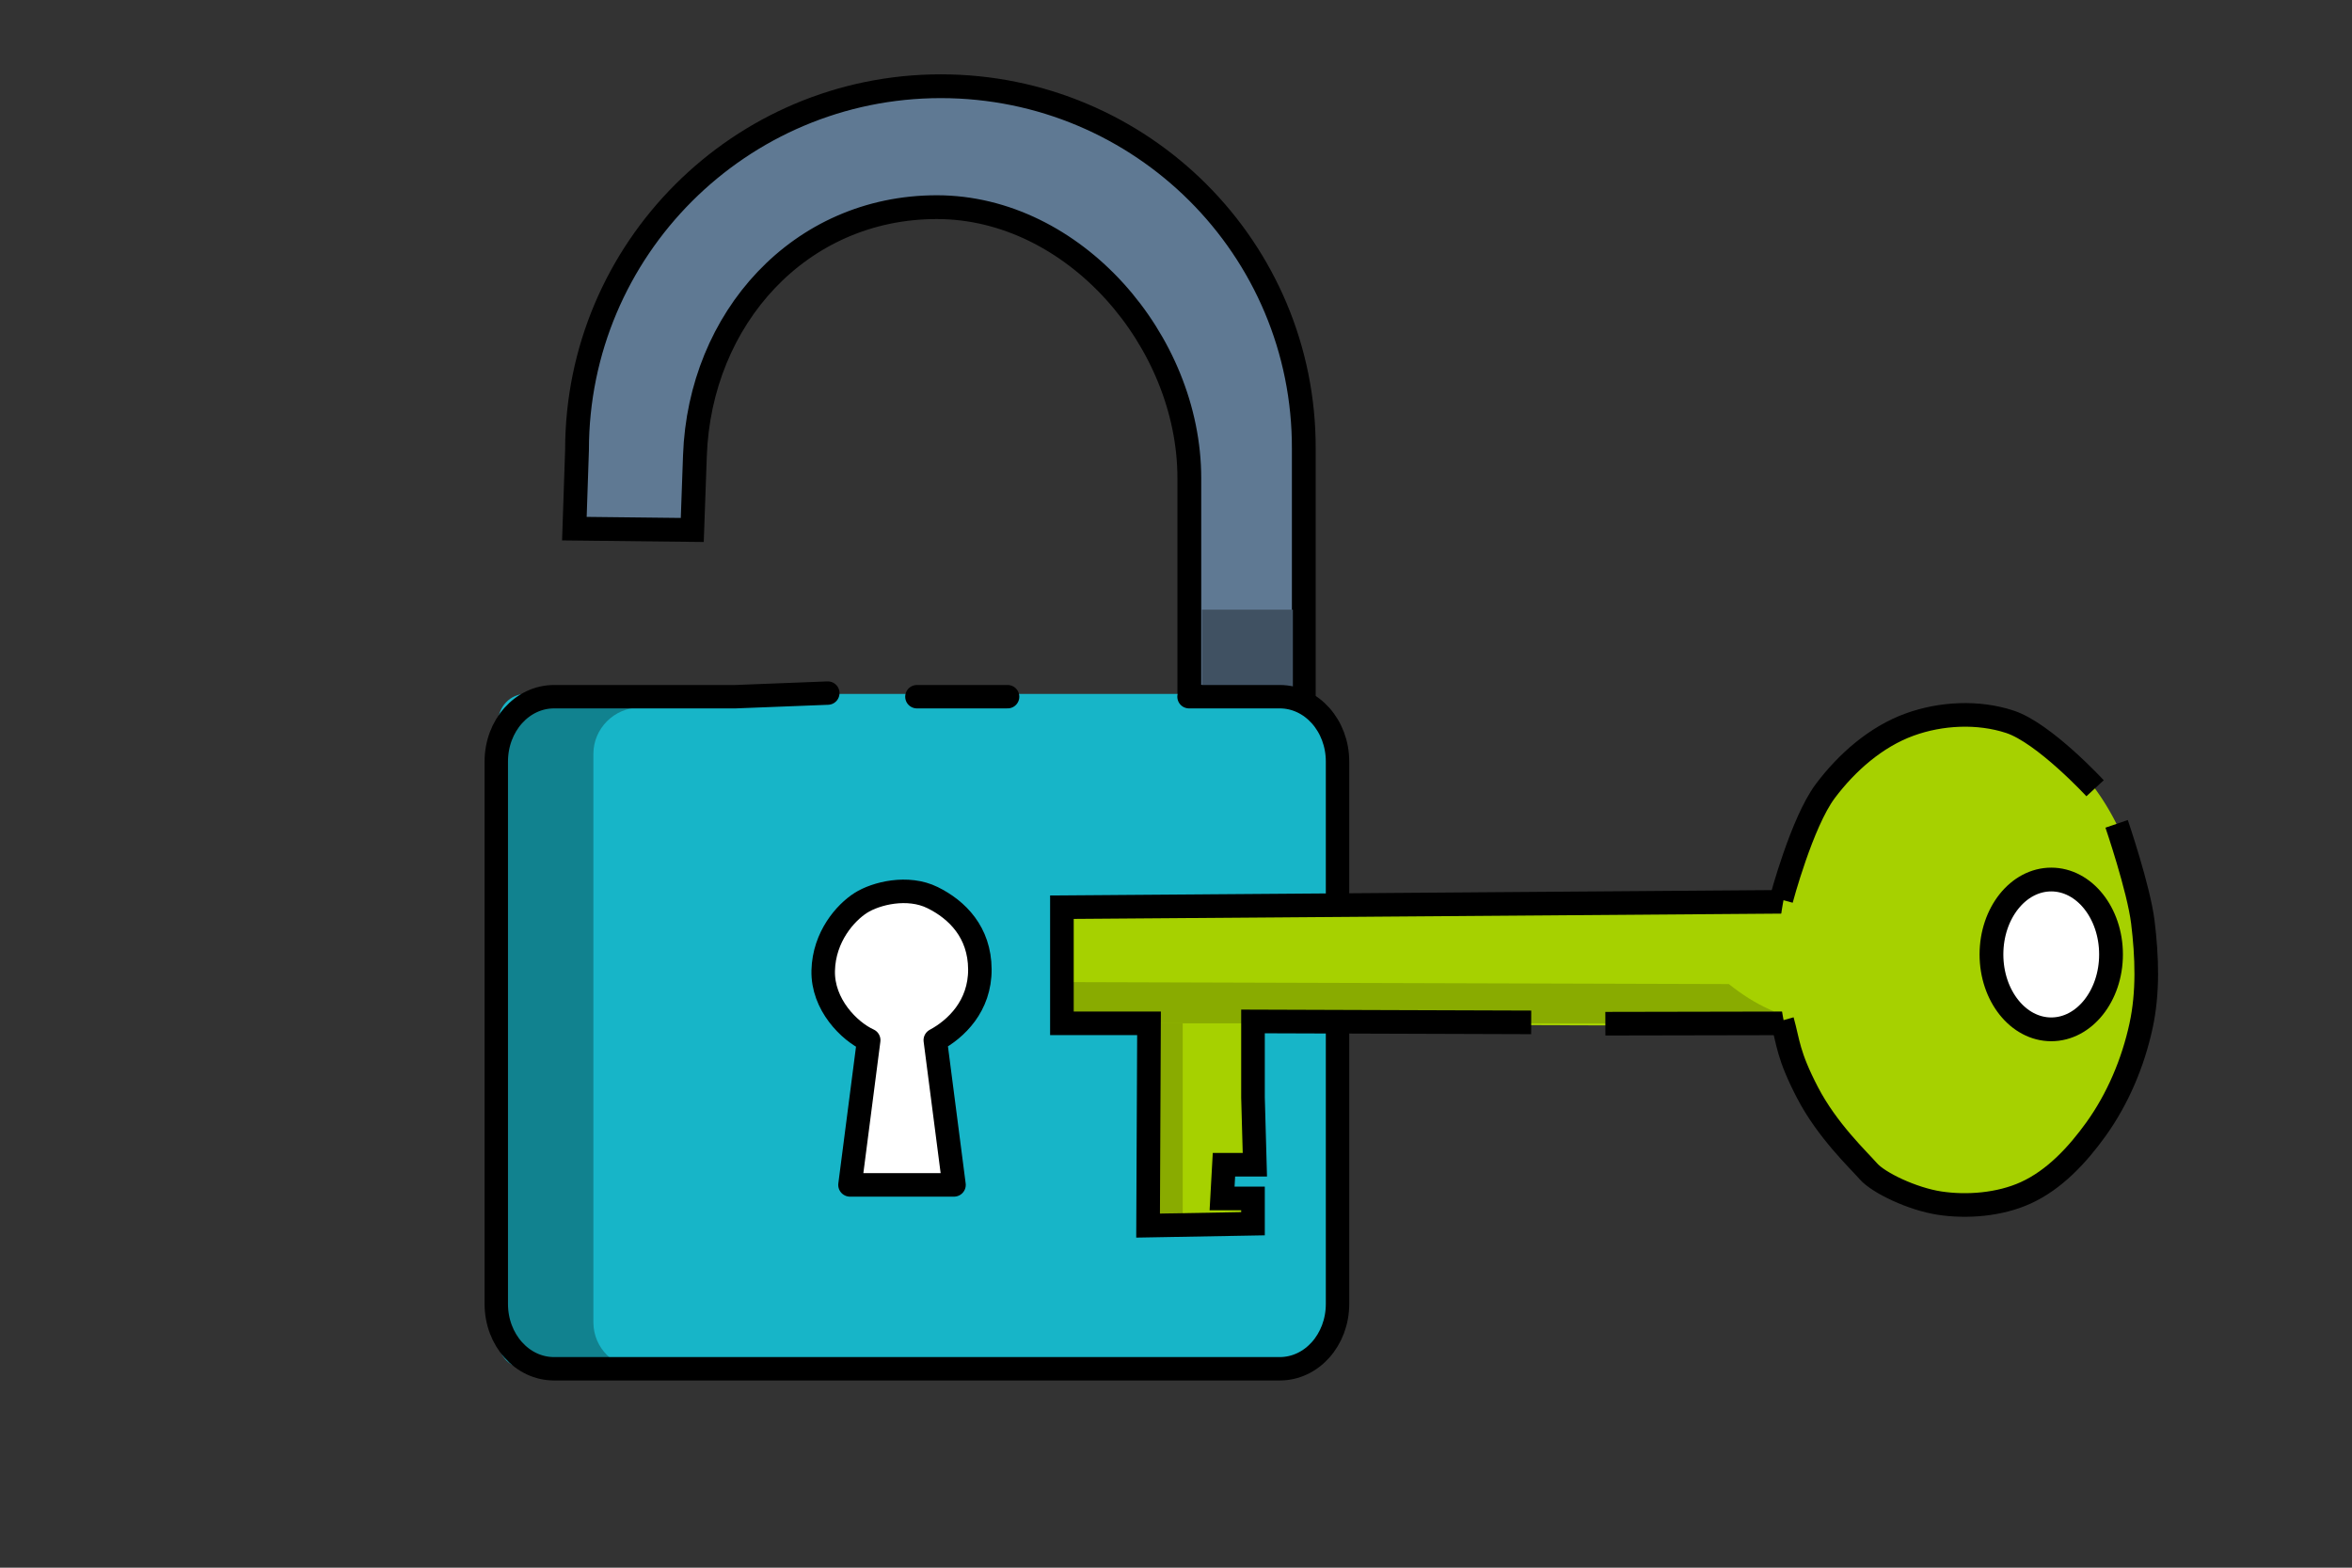 <?xml version="1.0" encoding="UTF-8" standalone="no"?>
<!-- Generator: Adobe Illustrator 24.3.0, SVG Export Plug-In . SVG Version: 6.00 Build 0)  -->

<svg
   xmlns:dc="http://purl.org/dc/elements/1.1/"
   xmlns:cc="http://creativecommons.org/ns#"
   xmlns:rdf="http://www.w3.org/1999/02/22-rdf-syntax-ns#"
   xmlns:svg="http://www.w3.org/2000/svg"
   xmlns="http://www.w3.org/2000/svg"
   xmlns:sodipodi="http://sodipodi.sourceforge.net/DTD/sodipodi-0.dtd"
   xmlns:inkscape="http://www.inkscape.org/namespaces/inkscape"
   version="1.1"
   id="Capa_1"
   x="0px"
   y="0px"
   viewBox="0 0 300 200"
   style="enable-background:new 0 0 300 200;"
   xml:space="preserve"
   sodipodi:docname="federation.svg"
   inkscape:version="0.92.5 (2060ec1f9f, 2020-04-08)"><rect x="0" y="0" width="300" height="200" fill="#333333" stroke="none"/><defs
   id="defs1151">
	
	
	
	
	
	
	
	
	
	
</defs><sodipodi:namedview
   pagecolor="#ffffff"
   bordercolor="#666666"
   borderopacity="1"
   objecttolerance="10"
   gridtolerance="10"
   guidetolerance="10"
   inkscape:pageopacity="0"
   inkscape:pageshadow="2"
   inkscape:window-width="1920"
   inkscape:window-height="1025"
   id="namedview1149"
   showgrid="false"
   inkscape:zoom="3.2432632"
   inkscape:cx="210.13283"
   inkscape:cy="151.83363"
   inkscape:window-x="0"
   inkscape:window-y="29"
   inkscape:window-maximized="1"
   inkscape:current-layer="Capa_1" />
<style
   type="text/css"
   id="style1112">
	.st0{fill:#5F7993;}
	.st1{fill:#17B5C8;}
	.st2{fill:#11828F;}
	.st3{fill:#405162;}
	.st4{fill:#A6D100;}
	.st5{fill:#89AB00;}
	.st6{fill:#FFFFFF;}
	.st7{fill:none;stroke:#17B5C8;stroke-width:2;stroke-miterlimit:10;}
</style>
<g
   id="g1134"
   transform="translate(-34)">
		
	</g><g
   id="g2488"
   transform="matrix(0.702,0,0,0.702,35.603,34.887)"
   style="stroke-width:0.285;stroke-miterlimit:4;stroke-dasharray:none" />
<g
   id="g2163"><path
     sodipodi:nodetypes="cssscccsscc"
     class="st4"
     d="m 88.3,67.611 0.338,-9.483 c 0.623,-17.489 13.355,-31.7 30.855,-31.7 C 136.993,26.428 151.7,43.5 151.7,61 v 27.9 h 14.6 V 57.3 C 166.4,31.7 145.6,11 120,11 94.4,11 73.6,31.8 73.6,57.4 l -0.338,10.042 z"
     id="path1118"
     inkscape:connector-curvature="0"
     style="fill:#5f7993;stroke:#000000;stroke-width:3.035;stroke-miterlimit:4;stroke-dasharray:none;stroke-opacity:1" /><rect
     x="153.31"
     y="77.778"
     class="st5"
     width="11.598"
     height="11.122"
     id="rect1122"
     style="fill:#405162;stroke-width:0.873" /><path
     style="fill:#17b5c8;stroke-width:0.573;stroke-miterlimit:4;stroke-dasharray:none"
     inkscape:connector-curvature="0"
     id="path1114"
     d="M 185.699,199 H 44.749 C 42.077,199 39.8,196.755 39.8,193.897 V 81.52 c 0,-2.756 2.178,-5.103 4.949,-5.103 h 140.95 c 2.672,0 4.949,2.245 4.949,5.103 V 193.897 c 0,2.858 -2.178,5.103 -4.949,5.103 z"
     class="st1"
     transform="matrix(0.702,0,0,0.702,35.603,34.887)" /><path
     style="fill:#11828f;stroke-width:0.285;stroke-miterlimit:4;stroke-dasharray:none"
     inkscape:connector-curvature="0"
     id="path1116"
     d="M 57.1,190.6 V 87.3 c 0,-4.6 3.8,-8.4 8.4,-8.4 H 48.2 c -4.6,0 -8.4,3.8 -8.4,8.4 v 103.3 c 0,4.6 3.8,8.4 8.4,8.4 h 17.3 c -4.6,0 -8.4,-3.7 -8.4,-8.4 z"
     class="st2"
     transform="matrix(0.702,0,0,0.702,35.603,34.887)" /><g
     style="stroke-width:0.142;stroke-miterlimit:4;stroke-dasharray:none"
     id="g1144"
     transform="matrix(0.702,0,0,0.702,100.027,59.306)">
		
		<path
   sodipodi:nodetypes="ccczzzzcc"
   inkscape:connector-curvature="0"
   id="path1958"
   d="m 11.951,130.852 18.9,-1e-5 -3.4,-26.3 c 3.761,-2.021 8.145,-6.194 8.1,-12.9 -0.045,-6.706 -4.102,-10.787 -8.597,-13.008 -4.494,-2.221 -10.29,-0.795 -13.049,0.966 -2.759,1.76 -6.666,6.122 -6.821,12.292 -0.155,6.17 4.737,11.045 8.267,12.65 l -3.4,26.3"
   style="fill:#ffffff;stroke:#000000;stroke-width:4.272;stroke-linecap:round;stroke-linejoin:round;stroke-miterlimit:4;stroke-dasharray:none;stroke-opacity:1" />
	</g><path
     sodipodi:nodetypes="cccssssssssccc"
     inkscape:connector-curvature="0"
     id="rect1955"
     d="m 115.882,76.916 h 16.481 m 32.962,0 h 16.481 c 5.818,0 10.501,5.258 10.501,11.788 v 98.563 c 0,6.531 -4.684,11.788 -10.501,11.788 H 49.958 c -5.818,0 -10.501,-5.258 -10.501,-11.788 V 88.704 c 0,-6.531 4.684,-11.788 10.501,-11.788 h 16.481 16.481 l 16.773,-0.655"
     style="opacity:1;fill:none;fill-opacity:1;fill-rule:nonzero;stroke:#000000;stroke-width:4.253;stroke-linecap:round;stroke-linejoin:bevel;stroke-miterlimit:4;stroke-dasharray:none;stroke-dashoffset:0;stroke-opacity:1"
     transform="matrix(0.702,0,0,0.702,35.603,34.887)" /><g
     transform="translate(0,-4.933)"
     id="g2477"><path
       style="fill:#a6d100;stroke:none;stroke-width:1px;stroke-linecap:butt;stroke-linejoin:miter;stroke-opacity:1"
       d="m 146.408,161.646 13.381,-0.239 v -3.226 l -3.911,-0.356 0.239,-4.301 3.943,-10e-6 -0.27,-8.246 v -3.226 -3.226 -3.226 l 70.968,0.239 c 0,0 1.673,7.646 5.735,11.231 4.062,3.584 11.35,3.584 15.173,0.717 3.823,-2.867 6.571,-13.978 6.332,-19.235 -0.239,-5.257 -1.673,-16.607 -5.257,-20.669 -3.584,-4.062 -15.412,-5.257 -18.757,1.673 -3.345,6.93 -2.717,10.397 -2.717,10.397 l -95.85,1.073 1e-5,14.815 h 11.111 z"
       id="path2389-3"
       inkscape:connector-curvature="0"
       sodipodi:nodetypes="cccccccccccscscsccccc" /><rect
       style="opacity:1;fill:#89ab00;fill-opacity:1;fill-rule:nonzero;stroke:none;stroke-width:1.489;stroke-linecap:round;stroke-linejoin:round;stroke-miterlimit:4;stroke-dasharray:none;stroke-dashoffset:0;stroke-opacity:1"
       id="rect2428"
       width="4.301"
       height="25.806"
       x="146.559"
       y="135.484"
       ry="0" /><path
       style="opacity:1;fill:#89ab00;fill-opacity:1;fill-rule:nonzero;stroke:none;stroke-width:1.489;stroke-linecap:round;stroke-linejoin:round;stroke-miterlimit:4;stroke-dasharray:none;stroke-dashoffset:0;stroke-opacity:1"
       d="m 136.414,130.227 84.1,0.249 c 3.425,2.746 6.85,4.243 10.275,4.76 0.136,0.021 -0.111,0.249 -0.249,0.249 h -94.126 c -0.138,0 -0.249,-0.111 -0.249,-0.249 v -4.76 c 0,-0.138 0.111,-0.253 0.249,-0.249 z"
       id="rect2425"
       inkscape:connector-curvature="0"
       sodipodi:nodetypes="ccsssssc" /><path
       style="fill:none;stroke:#000000;stroke-width:3.012;stroke-linecap:butt;stroke-linejoin:miter;stroke-miterlimit:4;stroke-dasharray:none;stroke-opacity:1"
       d="m 231.266,119.952 -95.818,0.717 10e-6,14.815 h 11.111 l -0.119,25.806 13.381,-0.239 v -3.226 l -3.943,1e-5 0.239,-4.301 3.943,-10e-6 -0.239,-8.602 v -3.226 -3.226 -3.226 l 35.484,0.119 m 9.462,0.169 26.022,-0.05"
       id="path2389"
       inkscape:connector-curvature="0"
       sodipodi:nodetypes="ccccccccccccccccc" /><path
       style="opacity:1;fill:#a6d100;fill-opacity:1;fill-rule:nonzero;stroke:none;stroke-width:1.261;stroke-linecap:round;stroke-linejoin:round;stroke-miterlimit:4;stroke-dasharray:none;stroke-dashoffset:0;stroke-opacity:1"
       d="m 273.917,127.404 a 23.569,31.314 0 0 1 -23.569,31.314 23.569,31.314 0 0 1 -23.569,-31.314 23.569,31.314 0 0 1 23.569,-31.314 23.569,31.314 0 0 1 23.569,31.314 z"
       id="path2406-6"
       inkscape:connector-curvature="0" /><ellipse
       style="opacity:1;fill:#ffffff;fill-opacity:1;fill-rule:nonzero;stroke:#000000;stroke-width:3.033;stroke-linecap:round;stroke-linejoin:round;stroke-miterlimit:4;stroke-dasharray:none;stroke-dashoffset:0;stroke-opacity:1"
       id="path2406"
       cx="261.638"
       cy="126.696"
       rx="7.625"
       ry="9.556" /><path
       style="fill:none;stroke:#000000;stroke-width:3.012;stroke-linecap:butt;stroke-linejoin:miter;stroke-miterlimit:4;stroke-dasharray:none;stroke-opacity:1"
       d="m 227.204,119.713 c 0,0 2.623,-9.873 5.615,-13.859 2.741,-3.651 6.461,-6.926 10.753,-8.483 4.007,-1.454 8.734,-1.688 12.784,-0.358 4.367,1.434 10.872,8.483 10.872,8.483 v 0"
       id="path2446"
       inkscape:connector-curvature="0"
       sodipodi:nodetypes="caaacc" /><path
       style="fill:none;stroke:#000000;stroke-width:3.012;stroke-linecap:butt;stroke-linejoin:miter;stroke-miterlimit:4;stroke-dasharray:none;stroke-opacity:1"
       d="m 227.324,135.125 c 0.792,2.818 0.708,4.356 3.226,9.2 2.517,4.844 6.472,8.558 7.766,10.036 1.294,1.478 5.617,3.536 9.08,4.062 3.463,0.526 7.634,0.216 10.992,-1.314 3.669,-1.672 6.609,-4.85 8.961,-8.124 2.788,-3.882 4.716,-8.472 5.735,-13.142 0.942,-4.32 0.774,-8.873 0.239,-13.262 -0.524,-4.296 -3.345,-12.545 -3.345,-12.545"
       id="path2448"
       inkscape:connector-curvature="0"
       sodipodi:nodetypes="czzzaaaac" /></g></g></svg>